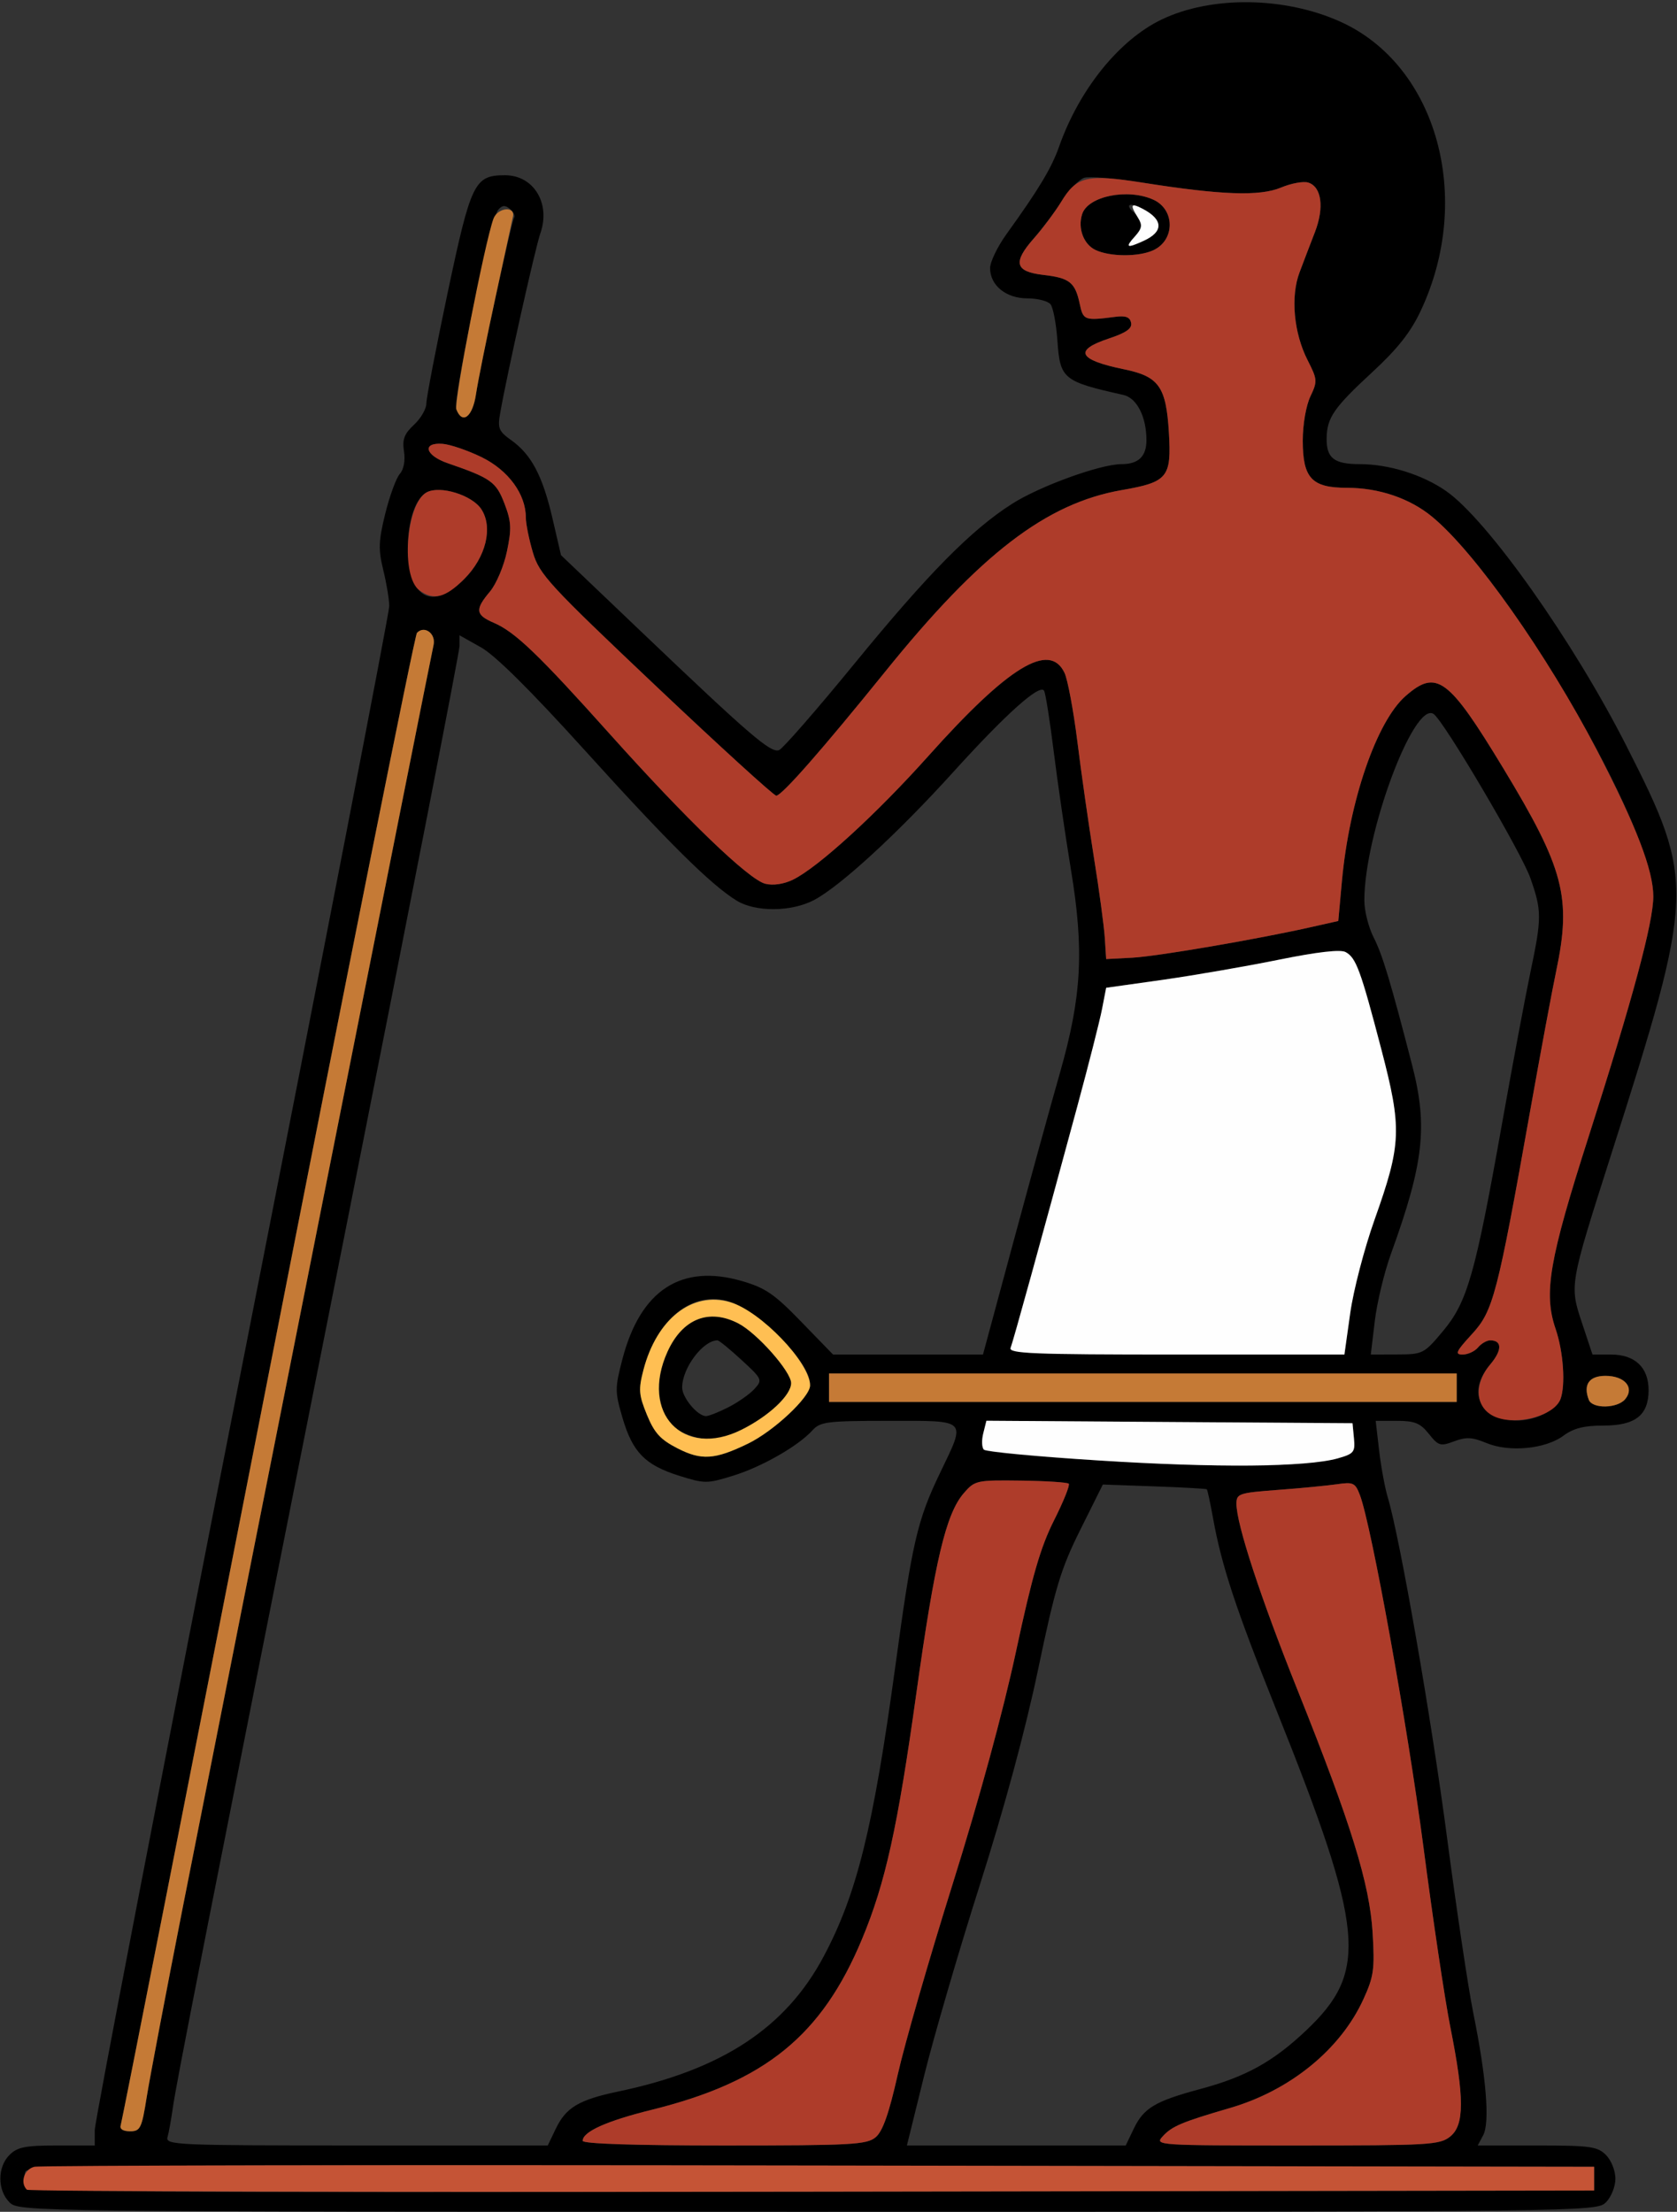 <?xml version="1.0" encoding="UTF-8" standalone="no"?>
<!DOCTYPE svg PUBLIC "-//W3C//DTD SVG 1.1//EN"
"http://www.w3.org/Graphics/SVG/1.1/DTD/svg11.dtd">
<svg width="455px" height="600px"
xmlns="http://www.w3.org/2000/svg" version="1.1">
<rect width="100%" height="100%" fill="#333333" stroke="none"/>
<g transform="translate(0000, 0000) scale(1, 1)">
<path fill="#000000" stroke="none" d="
M 2.57 597.43
C -0.73 594.13 -0.73 587.88 2.57 584.58
C 4.72 582.44 6.85 582.01 15.42 582.01
L 25.71 582.01
L 25.71 577.84
C 25.71 575.54 43.69 482.31 65.65 370.66
C 87.63 259.01 105.61 166.23 105.61 164.45
C 105.61 162.68 104.88 158.27 103.99 154.65
C 102.62 149.02 102.70 146.78 104.53 139.32
C 105.72 134.53 107.49 129.69 108.47 128.57
C 109.55 127.35 110.00 124.93 109.61 122.44
C 109.11 119.18 109.68 117.69 112.32 115.23
C 114.17 113.52 115.68 110.92 115.68 109.44
C 115.68 107.95 118.29 94.43 121.46 79.39
C 127.80 49.45 128.72 47.54 137.03 47.54
C 144.79 47.54 149.44 55.16 146.62 63.25
C 145.23 67.19 137.53 101.65 135.72 111.98
C 134.97 116.17 135.29 116.98 138.69 119.40
C 144.16 123.30 147.19 129.02 149.87 140.51
L 152.21 150.60
L 174.11 171.48
C 203.45 199.46 209.13 204.35 211.37 203.49
C 212.40 203.09 221.65 192.48 231.93 179.91
C 251.78 155.64 263.50 143.76 274.52 136.72
C 282.02 131.91 298.55 125.91 304.27 125.91
C 308.87 125.91 311.05 123.83 311.05 119.42
C 311.05 113.07 308.45 107.96 304.81 107.14
C 288.39 103.46 287.61 102.82 286.89 92.35
C 286.57 87.84 285.74 83.43 285.03 82.55
C 284.32 81.66 281.50 80.94 278.76 80.94
C 272.96 80.94 268.63 77.43 268.63 72.73
C 268.63 71.04 270.66 66.85 273.14 63.42
C 281.80 51.42 285.31 45.57 287.33 39.83
C 292.81 24.26 303.65 10.81 315.20 5.28
C 328.71 -1.19 348.61 -0.93 363.74 5.92
C 389.91 17.78 399.87 53.77 385.44 84.37
C 382.74 90.12 379.15 94.65 372.41 100.88
C 361.89 110.58 360.00 113.33 359.94 118.91
C 359.87 124.29 361.96 125.91 368.94 125.91
C 376.79 125.91 385.90 128.74 392.29 133.16
C 403.54 140.96 426.90 173.97 441.36 202.51
C 460.00 239.25 459.90 241.85 437.04 313.49
C 425.78 348.78 425.81 348.63 429.27 359.02
L 432.07 367.45
L 437.11 367.45
C 443.59 367.45 447.29 370.96 447.29 377.09
C 447.29 383.91 443.71 386.72 435.03 386.72
C 429.77 386.72 426.93 387.44 424.18 389.47
C 419.28 393.10 409.46 394.02 403.29 391.45
C 399.45 389.85 397.80 389.76 394.53 390.99
C 390.81 392.39 390.28 392.24 387.68 388.97
C 385.35 386.06 383.85 385.44 379.05 385.44
L 373.25 385.44
L 374.18 393.47
C 374.69 397.89 375.75 403.61 376.52 406.18
C 379.85 417.28 388.32 465.91 392.61 498.50
C 395.16 517.93 398.37 539.37 399.74 546.14
C 403.25 563.43 404.26 575.79 402.42 579.22
L 400.93 582.01
L 417.03 582.01
C 431.44 582.01 433.42 582.28 435.72 584.58
C 437.15 586.01 438.29 588.86 438.29 591.01
C 438.29 593.15 437.15 596.00 435.72 597.43
C 433.18 599.97 431.44 600.00 219.15 600.00
C 6.85 600.00 5.12 599.97 2.57 597.43
M 432.51 591.01
L 432.51 587.79
L 220.07 587.47
C 32.04 587.18 7.54 587.37 6.89 589.08
C 6.49 590.13 6.49 591.88 6.89 592.93
C 7.54 594.64 32.04 594.84 220.07 594.54
L 432.51 594.22
L 432.51 591.01
M 150.74 577.58
C 153.54 571.70 157.00 569.63 167.82 567.35
C 195.89 561.46 213.16 550.10 223.46 530.76
C 232.47 513.87 236.95 495.75 242.89 452.22
C 247.50 418.37 248.86 412.45 255.03 399.61
C 262.15 384.77 262.81 385.44 241.19 385.44
C 224.43 385.44 222.55 385.67 220.44 388.00
C 216.59 392.26 206.72 397.90 198.90 400.32
C 191.82 402.51 191.22 402.51 184.26 400.33
C 175.01 397.41 171.63 393.96 168.89 384.60
C 166.82 377.52 166.82 376.60 168.86 368.74
C 173.75 349.97 184.81 342.73 201.32 347.52
C 207.68 349.37 210.15 351.07 217.42 358.59
L 226.02 367.45
L 246.36 367.45
L 266.70 367.45
L 274.94 336.94
C 279.48 320.16 285.16 299.49 287.59 291.01
C 293.51 270.26 294.18 257.74 290.54 235.76
C 289.03 226.57 286.93 212.18 285.88 203.77
C 284.84 195.37 283.66 187.98 283.27 187.36
C 282.10 185.46 272.92 193.67 258.77 209.29
C 243.59 226.07 227.91 240.48 220.80 244.19
C 214.67 247.39 204.99 247.45 199.87 244.32
C 192.93 240.06 181.32 228.59 158.65 203.52
C 143.97 187.30 134.34 177.74 130.50 175.61
L 124.68 172.34
L 124.68 175.22
C 124.68 176.80 111.06 246.58 94.43 330.27
C 55.00 528.62 47.89 564.77 46.90 571.73
C 46.45 574.92 45.80 578.53 45.45 579.76
C 44.84 581.88 47.90 582.01 96.72 582.01
L 148.62 582.01
L 150.74 577.58
M 237.59 579.76
C 239.50 578.16 241.20 573.31 243.58 562.74
C 245.40 554.62 252.11 531.35 258.48 511.05
C 265.67 488.12 272.19 464.22 275.67 447.96
C 280.03 427.58 282.32 419.69 285.96 412.46
C 288.54 407.34 290.34 402.86 289.97 402.49
C 289.61 402.12 283.73 401.74 276.93 401.65
C 264.92 401.50 264.49 401.60 261.48 405.07
C 256.65 410.69 253.66 423.28 248.63 459.29
C 243.54 495.79 240.22 510.81 233.90 525.98
C 222.98 552.22 207.59 564.71 176.83 572.33
C 164.57 575.36 158.09 578.27 158.09 580.75
C 158.09 581.55 172.36 582.01 196.51 582.01
C 231.23 582.01 235.19 581.79 237.59 579.76
M 307.55 577.58
C 310.29 571.82 313.35 570.00 325.83 566.65
C 338.08 563.34 345.36 559.31 354.30 550.88
C 371.38 534.75 370.35 523.88 346.02 463.17
C 335.29 436.38 331.43 424.68 329.13 411.89
C 328.38 407.72 327.61 404.16 327.43 404.00
C 327.25 403.84 320.84 403.48 313.17 403.21
L 299.22 402.71
L 293.12 414.95
C 287.83 425.56 286.30 430.61 281.65 452.89
C 278.21 469.34 272.51 490.38 265.84 511.35
C 260.11 529.36 253.31 552.64 250.74 563.06
L 246.06 582.01
L 275.74 582.01
L 305.43 582.01
L 307.55 577.58
M 393.49 579.56
C 397.33 576.44 397.34 569.15 393.50 549.89
C 392.02 542.48 388.74 520.50 386.21 501.07
C 381.90 468.13 372.10 413.81 368.96 405.55
C 367.70 402.24 367.15 401.99 362.77 402.63
C 360.12 403.01 352.89 403.72 346.71 404.17
C 336.12 404.97 335.47 405.19 335.47 407.94
C 335.47 413.46 342.03 433.48 352.09 458.57
C 366.65 494.96 371.61 511.00 372.42 524.35
C 373.01 534.24 372.74 536.18 369.89 542.40
C 363.65 556.00 350.00 567.11 333.69 571.85
C 320.69 575.64 317.95 576.78 315.44 579.56
C 313.26 581.97 313.91 582.01 351.83 582.01
C 387.96 582.01 390.64 581.86 393.49 579.56
M 39.81 568.84
C 40.63 563.72 45.00 540.75 49.52 517.77
C 64.00 444.36 116.90 178.05 117.62 175.03
C 118.35 171.92 115.18 169.54 113.13 171.67
C 112.53 172.29 94.33 263.28 72.67 373.88
C 51.01 484.47 33.05 575.67 32.75 576.55
C 32.42 577.54 33.39 578.16 35.27 578.16
C 38.07 578.16 38.46 577.37 39.81 568.84
M 362.86 395.64
C 367.35 394.38 367.71 393.93 367.35 390.18
L 366.96 386.08
L 317.29 385.75
L 267.63 385.41
L 266.78 388.82
C 266.30 390.69 266.38 392.70 266.95 393.25
C 268.60 394.87 326.94 398.18 343.18 397.57
C 351.30 397.27 360.16 396.40 362.86 395.64
M 202.92 391.63
C 210.25 388.09 219.79 378.95 219.79 375.48
C 219.79 369.11 204.35 354.15 196.19 352.63
C 186.78 350.87 178.07 358.52 174.61 371.59
C 173.20 376.96 173.30 378.35 175.52 383.79
C 177.54 388.72 179.17 390.51 183.81 392.89
C 190.32 396.22 193.93 395.99 202.92 391.63
M 418.92 383.56
C 420.91 382.52 422.92 380.75 423.36 379.61
C 424.81 375.83 424.19 366.72 422.06 360.49
C 418.75 350.80 420.30 341.83 431.02 308.35
C 442.98 270.98 448.57 250.25 448.57 243.17
C 448.57 224.47 409.53 157.45 388.54 140.16
C 382.48 135.17 374.12 132.33 365.44 132.33
C 355.90 132.33 353.46 129.71 353.46 119.52
C 353.46 115.14 354.35 110.02 355.53 107.54
C 357.48 103.44 357.44 102.93 354.77 97.70
C 351.01 90.32 350.11 80.43 352.59 73.88
C 353.65 71.05 355.54 66.12 356.78 62.92
C 359.33 56.29 358.58 50.67 354.95 49.53
C 353.65 49.12 350.34 49.72 347.57 50.88
C 341.78 53.29 331.43 52.93 309.95 49.54
C 302.64 48.39 295.53 47.79 294.16 48.23
C 292.79 48.67 290.12 51.44 288.23 54.39
C 286.33 57.33 282.85 61.95 280.49 64.65
C 274.72 71.23 275.38 73.68 283.10 74.58
C 290.21 75.39 291.71 76.60 292.95 82.43
C 293.89 86.90 294.23 87.03 302.64 85.94
C 305.42 85.58 306.57 86.02 306.89 87.56
C 307.21 89.11 305.58 90.26 300.83 91.84
C 291.23 95.02 292.51 97.62 304.98 100.18
C 314.43 102.12 316.39 104.88 317.14 117.31
C 317.87 129.52 316.84 130.78 304.35 132.95
C 283.87 136.51 265.93 150.27 240.13 182.25
C 223.10 203.33 212.11 215.85 210.61 215.85
C 209.96 215.85 195.25 202.45 177.95 186.08
C 148.88 158.57 146.35 155.82 144.58 149.87
C 143.53 146.33 142.67 142.07 142.67 140.40
C 142.67 134.06 137.93 127.58 130.69 124.03
C 126.90 122.18 122.12 120.55 120.06 120.40
C 114.41 119.99 115.36 123.55 121.46 125.65
C 133.20 129.69 134.61 130.70 136.87 136.60
C 138.74 141.49 138.84 143.38 137.55 149.55
C 136.73 153.52 134.65 158.44 132.94 160.47
C 128.81 165.37 128.99 166.81 133.99 168.95
C 139.75 171.43 146.08 177.49 165.47 199.14
C 186.23 222.32 203.16 238.63 207.64 239.74
C 209.74 240.27 212.63 239.85 215.11 238.65
C 221.90 235.36 237.72 220.92 251.92 205.04
C 273.62 180.77 284.75 173.99 288.82 182.52
C 289.68 184.33 291.25 192.71 292.31 201.15
C 293.35 209.59 295.38 223.71 296.79 232.55
C 298.22 241.39 299.54 251.22 299.75 254.39
L 300.12 260.17
L 307.19 259.80
C 313.96 259.44 341.22 254.78 356.03 251.43
L 363.10 249.84
L 364.08 239.09
C 366.06 217.34 373.47 195.73 381.34 188.83
C 389.76 181.44 392.98 183.83 407.85 208.38
C 424.37 235.64 426.41 243.47 422.24 263.34
C 421.17 268.37 418.02 285.31 415.22 301.01
C 406.24 351.47 405.14 355.66 399.33 361.95
C 395.03 366.63 394.65 367.45 396.84 367.45
C 398.25 367.45 400.14 366.58 401.02 365.52
C 401.89 364.47 403.38 363.60 404.31 363.60
C 407.58 363.60 407.60 366.26 404.32 370.15
C 400.72 374.43 400.10 378.67 402.62 381.83
C 405.73 385.75 413.16 386.53 418.92 383.56
M 440.95 379.55
C 443.55 376.43 440.84 373.23 435.59 373.23
C 431.14 373.23 429.49 375.61 431.07 379.73
C 432.03 382.23 438.84 382.10 440.95 379.55
M 395.23 376.45
L 395.23 372.59
L 310.08 372.59
L 224.93 372.59
L 224.93 376.45
L 224.93 380.30
L 310.08 380.30
L 395.23 380.30
L 395.23 376.45
M 366.34 356.21
C 367.20 350.03 370.18 338.61 372.95 330.84
C 380.26 310.29 380.41 306.21 374.76 284.58
C 369.15 263.13 367.92 259.80 365.08 258.27
C 363.65 257.51 357.41 258.23 346.94 260.35
C 338.15 262.14 324.03 264.58 315.54 265.79
L 300.12 267.96
L 299.01 273.70
C 298.40 276.86 295.39 288.69 292.33 300.00
C 282.19 337.43 274.92 363.76 274.20 365.63
C 273.60 367.18 280.17 367.45 319.13 367.45
L 364.76 367.45
L 366.34 356.21
M 391.54 361.05
C 398.12 353.19 400.27 345.62 407.47 305.14
C 410.36 288.89 413.86 270.26 415.23 263.73
C 418.33 248.99 418.33 247.05 415.22 238.21
C 412.74 231.16 391.72 195.52 388.96 193.68
C 383.59 190.11 370.17 226.23 370.17 244.28
C 370.17 247.07 371.31 251.58 372.70 254.31
C 375.08 258.96 377.30 266.35 383.14 288.96
C 387.42 305.54 386.30 315.52 377.43 340.02
C 375.59 345.07 373.61 353.31 373.01 358.33
L 371.92 367.45
L 379.08 367.43
C 386.07 367.40 386.35 367.26 391.54 361.05
M 125.95 157.07
C 131.85 151.17 133.83 143.07 130.59 138.13
C 128.07 134.29 119.41 131.63 115.78 133.55
C 112.26 135.44 110.15 143.02 110.83 151.30
C 111.80 162.89 117.82 165.19 125.95 157.07
M 129.14 106.96
C 130.21 99.60 138.72 60.28 139.51 59.01
C 139.82 58.51 139.29 57.46 138.33 56.66
C 137.01 55.57 136.22 55.66 135.12 56.98
C 133.11 59.41 122.82 108.46 123.80 111.01
C 125.43 115.26 128.22 113.14 129.14 106.96"/>
<path fill="#000000" stroke="none" d="
M 185.57 388.74
C 178.77 385.77 176.82 376.12 181.11 366.66
C 185.17 357.74 192.33 354.87 200.32 359.00
C 205.42 361.64 214.65 372.08 214.65 375.20
C 214.65 378.48 208.64 384.13 201.25 387.82
C 194.92 390.99 191.24 391.19 185.57 388.74
M 197.67 381.73
C 200.29 380.38 203.46 378.15 204.71 376.77
C 206.92 374.34 206.81 374.09 201.20 368.93
C 198.03 366.00 195.08 363.60 194.67 363.60
C 190.73 363.60 185.08 371.13 185.08 376.38
C 185.08 379.14 189.26 384.15 191.56 384.15
C 192.30 384.15 195.05 383.06 197.67 381.73"/>
<path fill="#000000" stroke="none" d="
M 297.20 67.80
C 293.99 66.26 292.38 61.94 293.60 58.10
C 295.16 53.20 305.98 51.01 312.95 54.18
C 318.86 56.88 318.83 65.19 312.88 67.90
C 308.87 69.73 301.10 69.67 297.20 67.80
M 310.27 65.34
C 315.76 62.85 315.65 59.61 309.97 56.62
C 306.41 54.75 305.02 55.49 307.81 57.79
C 310.31 59.87 310.27 61.54 307.64 64.46
C 305.17 67.18 305.80 67.39 310.27 65.34"/>
<path fill="#ae3c2a" stroke="none" d="
M 158.09 580.75
C 158.09 578.27 164.57 575.36 176.83 572.33
C 207.59 564.71 222.98 552.22 233.90 525.98
C 240.22 510.81 243.54 495.79 248.63 459.29
C 253.66 423.28 256.65 410.69 261.48 405.07
C 264.49 401.60 264.92 401.50 276.93 401.65
C 283.73 401.74 289.61 402.12 289.97 402.49
C 290.34 402.86 288.54 407.34 285.96 412.46
C 282.32 419.69 280.03 427.58 275.67 447.96
C 272.19 464.22 265.67 488.12 258.48 511.05
C 252.11 531.35 245.40 554.62 243.58 562.74
C 241.20 573.31 239.50 578.16 237.59 579.76
C 235.19 581.79 231.23 582.01 196.51 582.01
C 172.36 582.01 158.09 581.55 158.09 580.75"/>
<path fill="#ae3c2a" stroke="none" d="
M 315.44 579.56
C 317.95 576.78 320.69 575.64 333.69 571.85
C 350.00 567.11 363.65 556.00 369.89 542.40
C 372.74 536.18 373.01 534.24 372.42 524.35
C 371.61 511.00 366.65 494.96 352.09 458.57
C 342.03 433.48 335.47 413.46 335.47 407.94
C 335.47 405.19 336.12 404.97 346.71 404.17
C 352.89 403.72 360.12 403.01 362.77 402.63
C 367.15 401.99 367.70 402.24 368.96 405.55
C 372.10 413.81 381.90 468.13 386.21 501.07
C 388.74 520.50 392.02 542.48 393.50 549.89
C 397.34 569.15 397.33 576.44 393.49 579.56
C 390.64 581.86 387.96 582.01 351.83 582.01
C 313.91 582.01 313.26 581.97 315.44 579.56"/>
<path fill="#ae3c2a" stroke="none" d="
M 406.16 384.55
C 400.37 382.48 399.53 375.84 404.32 370.15
C 407.60 366.26 407.58 363.60 404.31 363.60
C 403.38 363.60 401.89 364.47 401.02 365.52
C 400.14 366.58 398.25 367.45 396.84 367.45
C 394.65 367.45 395.03 366.63 399.33 361.95
C 405.14 355.66 406.24 351.47 415.22 301.01
C 418.02 285.31 421.17 268.37 422.24 263.34
C 426.41 243.47 424.37 235.64 407.85 208.38
C 392.98 183.83 389.76 181.44 381.34 188.83
C 373.47 195.73 366.06 217.34 364.08 239.09
L 363.10 249.84
L 356.03 251.43
C 341.22 254.78 313.96 259.44 307.19 259.80
L 300.12 260.17
L 299.75 254.39
C 299.54 251.22 298.22 241.39 296.79 232.55
C 295.38 223.71 293.35 209.59 292.31 201.15
C 291.25 192.71 289.68 184.33 288.82 182.52
C 284.75 173.99 273.62 180.77 251.92 205.04
C 237.72 220.92 221.90 235.36 215.11 238.65
C 212.63 239.85 209.74 240.27 207.64 239.74
C 203.16 238.63 186.23 222.32 165.47 199.14
C 146.08 177.49 139.75 171.43 133.99 168.95
C 128.99 166.81 128.81 165.37 132.94 160.47
C 134.65 158.44 136.73 153.52 137.55 149.55
C 138.84 143.38 138.74 141.49 136.87 136.60
C 134.61 130.70 133.20 129.69 121.46 125.65
C 115.36 123.55 114.41 119.99 120.06 120.40
C 122.12 120.55 126.90 122.18 130.69 124.03
C 137.93 127.58 142.67 134.06 142.67 140.40
C 142.67 142.07 143.53 146.33 144.58 149.87
C 146.35 155.82 148.88 158.57 177.95 186.08
C 195.25 202.45 209.96 215.85 210.61 215.85
C 212.11 215.85 223.10 203.33 240.13 182.25
C 265.93 150.27 283.87 136.51 304.35 132.95
C 316.84 130.78 317.87 129.52 317.14 117.31
C 316.39 104.88 314.43 102.12 304.98 100.18
C 292.51 97.62 291.23 95.02 300.83 91.84
C 305.58 90.26 307.21 89.11 306.89 87.56
C 306.57 86.02 305.42 85.58 302.64 85.94
C 294.23 87.03 293.89 86.90 292.95 82.43
C 291.71 76.60 290.21 75.39 283.10 74.58
C 275.36 73.68 274.72 71.22 280.53 64.65
C 282.92 61.95 286.21 57.53 287.85 54.84
C 292.07 47.81 294.86 47.15 310.20 49.58
C 331.42 52.93 341.80 53.29 347.57 50.88
C 350.34 49.72 353.65 49.12 354.95 49.53
C 358.58 50.67 359.33 56.29 356.78 62.92
C 355.54 66.12 353.65 71.05 352.59 73.88
C 350.11 80.43 351.01 90.32 354.77 97.70
C 357.44 102.93 357.48 103.44 355.53 107.54
C 354.35 110.02 353.46 115.14 353.46 119.52
C 353.46 129.71 355.90 132.33 365.44 132.33
C 374.12 132.33 382.48 135.17 388.54 140.16
C 400.14 149.72 419.73 177.46 433.23 203.42
C 444.00 224.16 448.57 236.02 448.57 243.17
C 448.57 250.25 442.98 270.98 431.02 308.35
C 420.30 341.83 418.75 350.80 422.06 360.49
C 424.19 366.72 424.81 375.83 423.36 379.61
C 421.70 383.92 412.11 386.67 406.16 384.55
M 312.88 67.90
C 318.83 65.19 318.86 56.88 312.95 54.18
C 305.98 51.01 295.16 53.20 293.60 58.10
C 292.38 61.94 293.99 66.26 297.20 67.80
C 301.10 69.67 308.87 69.73 312.88 67.90"/>
<path fill="#ae3c2a" stroke="none" d="
M 113.80 160.15
C 108.65 156.39 110.14 136.59 115.78 133.55
C 119.41 131.63 128.07 134.29 130.59 138.13
C 133.83 143.07 131.85 151.17 125.95 157.07
C 120.83 162.17 117.67 162.98 113.80 160.15"/>
<path fill="#c57a36" stroke="none" d="
M 32.75 576.55
C 33.05 575.67 51.01 484.47 72.67 373.88
C 94.33 263.28 112.53 172.29 113.13 171.67
C 115.18 169.54 118.35 171.92 117.62 175.03
C 116.90 178.05 64.00 444.36 49.52 517.77
C 45.00 540.75 40.63 563.72 39.81 568.84
C 38.46 577.37 38.07 578.16 35.27 578.16
C 33.39 578.16 32.42 577.54 32.75 576.55"/>
<path fill="#c57a36" stroke="none" d="
M 431.07 379.73
C 429.49 375.61 431.14 373.23 435.59 373.23
C 440.84 373.23 443.55 376.43 440.95 379.55
C 438.84 382.10 432.03 382.23 431.07 379.73"/>
<path fill="#c57a36" stroke="none" d="
M 224.93 376.45
L 224.93 372.59
L 310.08 372.59
L 395.23 372.59
L 395.23 376.45
L 395.23 380.30
L 310.08 380.30
L 224.93 380.30
L 224.93 376.45"/>
<path fill="#c57a36" stroke="none" d="
M 123.81 111.03
C 123.08 109.10 131.51 65.78 133.88 59.33
C 134.96 56.36 139.75 55.79 139.19 58.69
C 139.04 59.43 136.92 69.24 134.48 80.45
C 132.04 91.67 129.64 103.61 129.14 106.96
C 128.22 113.13 125.43 115.26 123.81 111.03"/>
<path fill="#fefefe" stroke="none" d="
M 298.19 396.19
C 281.57 395.14 267.52 393.80 266.95 393.25
C 266.38 392.70 266.30 390.69 266.78 388.82
L 267.63 385.41
L 317.29 385.75
L 366.96 386.08
L 367.35 390.18
C 367.71 393.93 367.35 394.38 362.86 395.64
C 354.48 397.99 329.64 398.21 298.19 396.19"/>
<path fill="#fefefe" stroke="none" d="
M 274.20 365.63
C 274.92 363.76 282.19 337.43 292.33 300.00
C 295.39 288.69 298.40 276.86 299.01 273.70
L 300.12 267.96
L 315.54 265.79
C 324.03 264.58 338.15 262.14 346.94 260.35
C 357.41 258.23 363.65 257.51 365.08 258.27
C 367.92 259.80 369.15 263.13 374.76 284.58
C 380.41 306.21 380.26 310.29 372.95 330.84
C 370.18 338.61 367.20 350.03 366.34 356.21
L 364.76 367.45
L 319.13 367.45
C 280.17 367.45 273.60 367.18 274.20 365.63"/>
<path fill="#fefefe" stroke="none" d="
M 307.90 64.16
C 309.86 61.99 310.02 61.09 308.74 59.05
C 306.51 55.48 306.80 54.95 310.08 56.67
C 315.65 59.61 315.72 62.87 310.27 65.34
C 305.70 67.44 305.17 67.17 307.90 64.16"/>
<path fill="#ffbf53" stroke="none" d="
M 183.81 392.89
C 179.17 390.51 177.54 388.72 175.52 383.79
C 173.30 378.37 173.20 376.93 174.58 371.59
C 178.20 357.76 187.86 350.21 198.08 353.23
C 206.40 355.68 219.79 369.65 219.79 375.85
C 219.79 379.00 209.90 388.25 202.92 391.63
C 193.93 395.99 190.32 396.22 183.81 392.89
M 201.25 387.82
C 208.64 384.13 214.65 378.48 214.65 375.20
C 214.65 372.08 205.42 361.64 200.32 359.00
C 192.33 354.87 185.17 357.74 181.11 366.66
C 173.54 383.33 185.35 395.76 201.25 387.82"/>
<path fill="#c55436" stroke="none" d="
M 7.29 594.01
C 5.37 592.10 6.56 588.45 9.32 587.79
C 10.91 587.41 106.77 587.25 222.36 587.45
L 432.51 587.79
L 432.51 591.01
L 432.51 594.22
L 220.33 594.54
C 103.63 594.72 7.76 594.48 7.29 594.01"/>
</g>
</svg>
